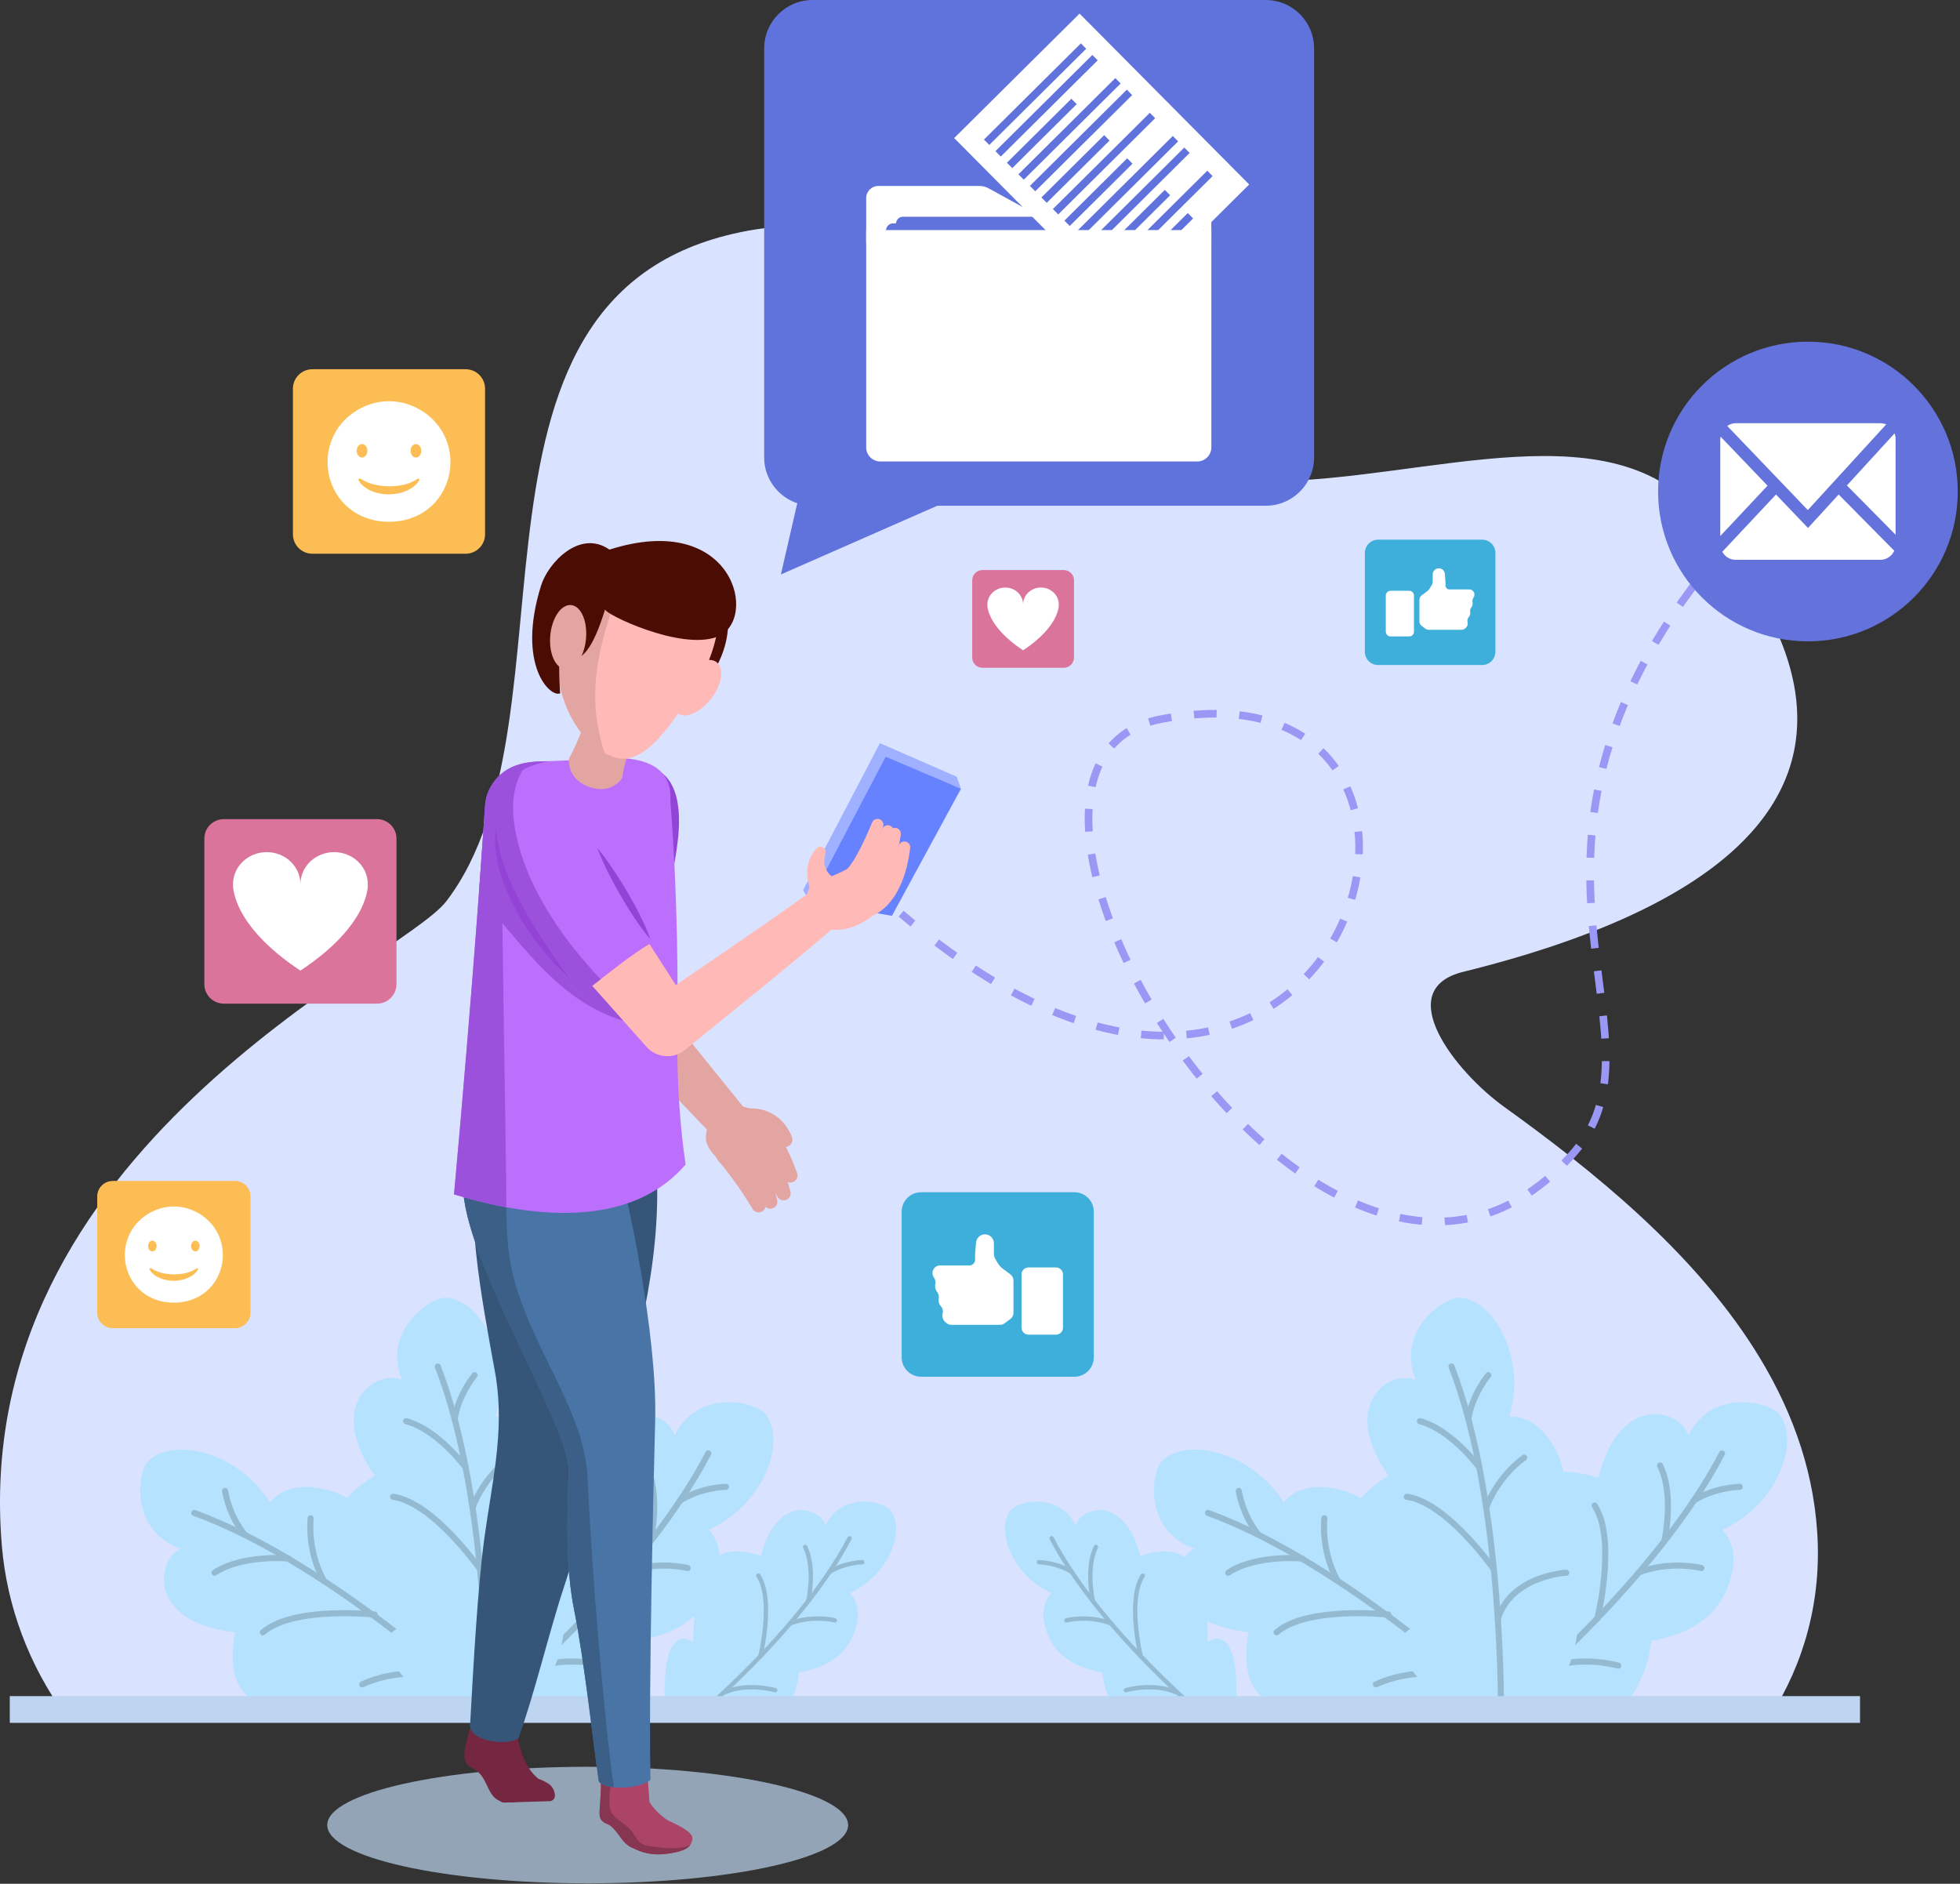 <svg width="514" height="494" viewBox="0 0 514 494" fill="none" xmlns="http://www.w3.org/2000/svg">
<rect x="0" y="0" width="514" height="494" fill="#333333" stroke="none"/>
<path d="M17.315 450.069H464.255C472.996 436.286 477.753 419.983 476.555 401.755C475.391 384.031 469.146 367.999 459.896 353.499C443.622 327.986 418.049 307.211 394.495 290.288C381.608 281.029 364.805 259.534 383.692 254.86C522.814 220.433 456.887 150.24 447.823 137.606C424.695 105.373 374.296 126.214 332.246 126.214C287.467 126.214 268.123 48.952 198.174 60.158C112.586 73.87 154.145 187.865 117.046 236.343C105.054 252.014 -8.455 300.953 0.503 405.565C1.838 421.123 7.506 436.657 17.315 450.069Z" fill="#D9E2FF"/>
<mask id="mask0_2037_15027" style="mask-type:luminance" maskUnits="userSpaceOnUse" x="25" y="331" width="450" height="118">
<path d="M474.122 331.09H25.496V448.171H474.122V331.09Z" fill="white"/>
</mask>
<g mask="url(#mask0_2037_15027)">
<path d="M182.6 458.705C182.6 458.705 206.594 460.827 209.54 438.579C218.301 436.957 223.004 432.889 224.628 425.948C225.39 422.696 224.755 419.806 222.869 417.723C233.182 413.109 237.584 401.048 233.482 396.004C231.685 393.795 220.96 391 216.456 400.053C215.316 395.405 203.72 391.524 199.569 407.994C188.784 404.66 181.954 407.516 181.833 430.546C171.954 425.032 174.615 450.722 174.615 450.722L182.6 458.705Z" fill="#B5E2FF"/>
<path d="M181.305 451.371C181.305 451.371 210.031 427.824 222.789 403.396" stroke="#94BAD1" stroke-width="1.141" stroke-miterlimit="10" stroke-linecap="round" stroke-linejoin="round"/>
<path d="M226.11 409.666C226.11 409.666 221.473 409.731 217.457 412.263" stroke="#94BAD1" stroke-width="1.141" stroke-miterlimit="10" stroke-linecap="round" stroke-linejoin="round"/>
<path d="M211.969 419.811C211.969 419.811 213.905 411.312 211.16 405.672" stroke="#94BAD1" stroke-width="1.141" stroke-miterlimit="10" stroke-linecap="round" stroke-linejoin="round"/>
<path d="M203.308 443.238C203.308 443.238 196.272 441.174 190.23 443.727" stroke="#94BAD1" stroke-width="1.141" stroke-miterlimit="10" stroke-linecap="round" stroke-linejoin="round"/>
<path d="M199.389 434.428C199.389 434.428 203.05 419.567 198.875 413.183" stroke="#94BAD1" stroke-width="1.141" stroke-miterlimit="10" stroke-linecap="round" stroke-linejoin="round"/>
<path d="M218.91 424.918C218.91 424.918 213.29 423.433 207.164 425.726" stroke="#94BAD1" stroke-width="1.141" stroke-miterlimit="10" stroke-linecap="round" stroke-linejoin="round"/>
<path d="M315.967 458.705C315.967 458.705 291.973 460.827 289.027 438.579C280.266 436.957 275.563 432.889 273.939 425.948C273.177 422.696 273.812 419.806 275.698 417.723C265.385 413.109 260.983 401.048 265.085 396.004C266.882 393.795 277.607 391 282.111 400.053C283.251 395.405 294.847 391.524 298.998 407.994C309.783 404.66 316.613 407.516 316.734 430.546C326.613 425.032 323.952 450.722 323.952 450.722L315.967 458.705Z" fill="#B5E2FF"/>
<path d="M317.262 451.371C317.262 451.371 288.536 427.824 275.777 403.396" stroke="#94BAD1" stroke-width="1.141" stroke-miterlimit="10" stroke-linecap="round" stroke-linejoin="round"/>
<path d="M272.457 409.666C272.457 409.666 277.094 409.731 281.11 412.263" stroke="#94BAD1" stroke-width="1.141" stroke-miterlimit="10" stroke-linecap="round" stroke-linejoin="round"/>
<path d="M286.593 419.811C286.593 419.811 284.656 411.312 287.401 405.672" stroke="#94BAD1" stroke-width="1.141" stroke-miterlimit="10" stroke-linecap="round" stroke-linejoin="round"/>
<path d="M295.254 443.238C295.254 443.238 302.29 441.174 308.332 443.727" stroke="#94BAD1" stroke-width="1.141" stroke-miterlimit="10" stroke-linecap="round" stroke-linejoin="round"/>
<path d="M299.176 434.428C299.176 434.428 295.515 419.567 299.69 413.183" stroke="#94BAD1" stroke-width="1.141" stroke-miterlimit="10" stroke-linecap="round" stroke-linejoin="round"/>
<path d="M279.656 424.918C279.656 424.918 285.276 423.433 291.402 425.726" stroke="#94BAD1" stroke-width="1.141" stroke-miterlimit="10" stroke-linecap="round" stroke-linejoin="round"/>
<path d="M134.995 442.163C134.995 442.163 133.488 408.54 102.13 408.58C98.261 396.747 91.755 390.987 81.842 390.023C77.196 389.572 73.313 390.986 70.776 393.983C62.477 380.555 44.956 376.693 38.73 383.309C36.003 386.207 34.119 401.578 47.491 406.139C41.267 408.579 38.039 425.356 61.618 428.054C58.998 443.61 64.218 452.541 96.136 448.442C90.329 463.145 125.416 454.701 125.416 454.701L134.995 442.163Z" fill="#B5E2FF"/>
<path d="M127.787 448.172C127.787 448.172 87.14 409.893 50.945 396.748" stroke="#94BAD1" stroke-width="1.595" stroke-miterlimit="10" stroke-linecap="round" stroke-linejoin="round"/>
<path d="M59.016 390.988C59.016 390.988 59.964 397.398 64.215 402.492" stroke="#94BAD1" stroke-width="1.595" stroke-miterlimit="10" stroke-linecap="round" stroke-linejoin="round"/>
<path d="M75.682 408.69C75.682 408.69 63.552 407.582 56.25 412.429" stroke="#94BAD1" stroke-width="1.595" stroke-miterlimit="10" stroke-linecap="round" stroke-linejoin="round"/>
<path d="M109.734 416.348C109.734 416.348 108.179 426.474 112.832 434.37" stroke="#94BAD1" stroke-width="1.595" stroke-miterlimit="10" stroke-linecap="round" stroke-linejoin="round"/>
<path d="M98.259 423.41C98.259 423.41 76.999 421.092 68.93 428.058" stroke="#94BAD1" stroke-width="1.595" stroke-miterlimit="10" stroke-linecap="round" stroke-linejoin="round"/>
<path d="M81.472 398.136C81.472 398.136 80.455 406.194 84.764 414.254" stroke="#94BAD1" stroke-width="1.595" stroke-miterlimit="10" stroke-linecap="round" stroke-linejoin="round"/>
<path d="M118.009 439.725C118.009 439.725 106.046 436.637 94.981 441.709" stroke="#94BAD1" stroke-width="1.595" stroke-miterlimit="10" stroke-linecap="round" stroke-linejoin="round"/>
<path d="M129.598 458.42C129.598 458.42 163.125 461.383 167.24 430.297C179.483 428.03 186.054 422.346 188.322 412.648C189.385 408.103 188.498 404.065 185.863 401.154C200.272 394.707 206.423 377.853 200.691 370.807C198.18 367.72 183.193 363.815 176.901 376.465C175.307 369.972 159.105 364.548 153.306 387.562C138.235 382.903 128.691 386.893 128.522 419.072C114.719 411.368 118.436 447.265 118.436 447.265L129.598 458.42Z" fill="#B5E2FF"/>
<path d="M127.785 448.173C127.785 448.173 167.924 415.272 185.752 381.138" stroke="#94BAD1" stroke-width="1.595" stroke-miterlimit="10" stroke-linecap="round" stroke-linejoin="round"/>
<path d="M190.389 389.898C190.389 389.898 183.911 389.988 178.297 393.528" stroke="#94BAD1" stroke-width="1.595" stroke-miterlimit="10" stroke-linecap="round" stroke-linejoin="round"/>
<path d="M170.633 404.072C170.633 404.072 173.339 392.196 169.504 384.314" stroke="#94BAD1" stroke-width="1.595" stroke-miterlimit="10" stroke-linecap="round" stroke-linejoin="round"/>
<path d="M158.531 436.808C158.531 436.808 148.7 433.924 140.258 437.491" stroke="#94BAD1" stroke-width="1.595" stroke-miterlimit="10" stroke-linecap="round" stroke-linejoin="round"/>
<path d="M153.05 424.498C153.05 424.498 158.165 403.732 152.332 394.812" stroke="#94BAD1" stroke-width="1.595" stroke-miterlimit="10" stroke-linecap="round" stroke-linejoin="round"/>
<path d="M180.33 411.209C180.33 411.209 172.477 409.133 163.918 412.337" stroke="#94BAD1" stroke-width="1.595" stroke-miterlimit="10" stroke-linecap="round" stroke-linejoin="round"/>
<path d="M400.835 442.163C400.835 442.163 399.328 408.54 367.97 408.58C364.101 396.747 357.595 390.987 347.682 390.023C343.036 389.572 339.152 390.986 336.616 393.983C328.316 380.555 310.796 376.693 304.57 383.309C301.843 386.207 299.959 401.578 313.331 406.139C307.107 408.579 303.879 425.356 327.458 428.054C324.838 443.61 330.057 452.541 361.975 448.442C356.169 463.145 391.256 454.701 391.256 454.701L400.835 442.163Z" fill="#B5E2FF"/>
<path d="M393.631 448.172C393.631 448.172 352.984 409.893 316.789 396.748" stroke="#94BAD1" stroke-width="1.595" stroke-miterlimit="10" stroke-linecap="round" stroke-linejoin="round"/>
<path d="M324.859 390.988C324.859 390.988 325.807 397.398 330.059 402.492" stroke="#94BAD1" stroke-width="1.595" stroke-miterlimit="10" stroke-linecap="round" stroke-linejoin="round"/>
<path d="M341.522 408.69C341.522 408.69 329.392 407.582 322.09 412.429" stroke="#94BAD1" stroke-width="1.595" stroke-miterlimit="10" stroke-linecap="round" stroke-linejoin="round"/>
<path d="M375.574 416.348C375.574 416.348 374.019 426.474 378.672 434.37" stroke="#94BAD1" stroke-width="1.595" stroke-miterlimit="10" stroke-linecap="round" stroke-linejoin="round"/>
<path d="M364.099 423.41C364.099 423.41 342.839 421.092 334.77 428.058" stroke="#94BAD1" stroke-width="1.595" stroke-miterlimit="10" stroke-linecap="round" stroke-linejoin="round"/>
<path d="M347.311 398.136C347.311 398.136 346.295 406.194 350.604 414.254" stroke="#94BAD1" stroke-width="1.595" stroke-miterlimit="10" stroke-linecap="round" stroke-linejoin="round"/>
<path d="M383.85 439.725C383.85 439.725 371.887 436.637 360.82 441.709" stroke="#94BAD1" stroke-width="1.595" stroke-miterlimit="10" stroke-linecap="round" stroke-linejoin="round"/>
<path d="M395.44 458.42C395.44 458.42 428.967 461.383 433.084 430.297C445.326 428.03 451.897 422.346 454.165 412.648C455.229 408.103 454.341 404.065 451.707 401.154C466.115 394.707 472.267 377.853 466.534 370.807C464.023 367.72 449.037 363.815 442.745 376.465C441.151 369.972 424.949 364.548 419.149 387.562C404.079 382.903 394.535 386.893 394.366 419.072C380.563 411.368 384.28 447.265 384.28 447.265L395.44 458.42Z" fill="#B5E2FF"/>
<path d="M393.633 448.173C393.633 448.173 433.772 415.272 451.599 381.138" stroke="#94BAD1" stroke-width="1.595" stroke-miterlimit="10" stroke-linecap="round" stroke-linejoin="round"/>
<path d="M456.241 389.898C456.241 389.898 449.763 389.988 444.148 393.528" stroke="#94BAD1" stroke-width="1.595" stroke-miterlimit="10" stroke-linecap="round" stroke-linejoin="round"/>
<path d="M436.485 404.072C436.485 404.072 439.191 392.196 435.355 384.314" stroke="#94BAD1" stroke-width="1.595" stroke-miterlimit="10" stroke-linecap="round" stroke-linejoin="round"/>
<path d="M424.383 436.808C424.383 436.808 414.552 433.924 406.109 437.491" stroke="#94BAD1" stroke-width="1.595" stroke-miterlimit="10" stroke-linecap="round" stroke-linejoin="round"/>
<path d="M418.902 424.498C418.902 424.498 424.018 403.732 418.184 394.812" stroke="#94BAD1" stroke-width="1.595" stroke-miterlimit="10" stroke-linecap="round" stroke-linejoin="round"/>
<path d="M446.182 411.209C446.182 411.209 438.329 409.133 429.77 412.337" stroke="#94BAD1" stroke-width="1.595" stroke-miterlimit="10" stroke-linecap="round" stroke-linejoin="round"/>
<path d="M135.986 451.516C135.986 451.516 160.297 428.239 139.614 404.668C145.971 393.963 146.021 385.275 140.217 377.18C137.498 373.386 133.875 371.395 129.949 371.461C134.587 356.373 125.955 340.644 116.877 340.316C112.9 340.173 100.093 348.878 105.467 361.944C99.532 358.866 84.781 367.487 98.279 387.008C84.848 395.282 81.564 405.091 105.669 426.41C90.78 431.724 120.242 452.567 120.242 452.567L135.986 451.516Z" fill="#B5E2FF"/>
<path d="M127.779 451.675C127.779 451.675 128.758 394.255 114.812 358.36" stroke="#94BAD1" stroke-width="1.595" stroke-miterlimit="10" stroke-linecap="round" stroke-linejoin="round"/>
<path d="M124.458 360.64C124.458 360.64 120.259 365.573 119.227 372.129" stroke="#94BAD1" stroke-width="1.595" stroke-miterlimit="10" stroke-linecap="round" stroke-linejoin="round"/>
<path d="M122.116 384.84C122.116 384.84 114.961 374.982 106.504 372.679" stroke="#94BAD1" stroke-width="1.595" stroke-miterlimit="10" stroke-linecap="round" stroke-linejoin="round"/>
<path d="M125.906 411.521C125.906 411.521 113.649 393.996 103.094 392.512" stroke="#94BAD1" stroke-width="1.595" stroke-miterlimit="10" stroke-linecap="round" stroke-linejoin="round"/>
<path d="M133.87 382.246C133.87 382.246 127.136 386.788 123.91 395.339" stroke="#94BAD1" stroke-width="1.595" stroke-miterlimit="10" stroke-linecap="round" stroke-linejoin="round"/>
<path d="M144.888 412.428C144.888 412.428 130.569 413.165 126.953 424.496" stroke="#94BAD1" stroke-width="1.595" stroke-miterlimit="10" stroke-linecap="round" stroke-linejoin="round"/>
<path d="M401.83 451.516C401.83 451.516 426.139 428.239 405.458 404.668C411.815 393.963 411.865 385.275 406.061 377.18C403.342 373.386 399.719 371.395 395.792 371.461C400.43 356.373 391.799 340.644 382.721 340.316C378.745 340.173 365.937 348.878 371.311 361.944C365.375 358.866 350.624 367.487 364.123 387.008C350.691 395.282 347.408 405.091 371.512 426.41C356.624 431.724 386.086 452.567 386.086 452.567L401.83 451.516Z" fill="#B5E2FF"/>
<path d="M393.623 451.675C393.623 451.675 394.602 394.255 380.656 358.36" stroke="#94BAD1" stroke-width="1.595" stroke-miterlimit="10" stroke-linecap="round" stroke-linejoin="round"/>
<path d="M390.302 360.64C390.302 360.64 386.103 365.573 385.07 372.129" stroke="#94BAD1" stroke-width="1.595" stroke-miterlimit="10" stroke-linecap="round" stroke-linejoin="round"/>
<path d="M387.958 384.84C387.958 384.84 380.804 374.982 372.348 372.679" stroke="#94BAD1" stroke-width="1.595" stroke-miterlimit="10" stroke-linecap="round" stroke-linejoin="round"/>
<path d="M391.75 411.521C391.75 411.521 379.492 393.996 368.938 392.512" stroke="#94BAD1" stroke-width="1.595" stroke-miterlimit="10" stroke-linecap="round" stroke-linejoin="round"/>
<path d="M399.714 382.246C399.714 382.246 392.979 386.788 389.754 395.339" stroke="#94BAD1" stroke-width="1.595" stroke-miterlimit="10" stroke-linecap="round" stroke-linejoin="round"/>
<path d="M410.732 412.428C410.732 412.428 396.413 413.165 392.797 424.496" stroke="#94BAD1" stroke-width="1.595" stroke-miterlimit="10" stroke-linecap="round" stroke-linejoin="round"/>
</g>
<path d="M487.781 444.785H2.566V451.804H487.781V444.785Z" fill="#BDD5F0"/>
<path d="M210.602 233.429L230.751 194.887L250.884 203.694L252.01 206.835L249.713 205.859L232.577 237.526L214.156 234.092L212.346 236.374L210.602 233.429Z" fill="#9EB0FF"/>
<path d="M212.348 236.374L233.903 240.17L252.013 206.836L232.267 198.452L212.348 236.374Z" fill="#6782FF"/>
<path opacity="0.7" d="M154.117 493.876C191.837 493.876 222.415 487.036 222.415 478.597C222.415 470.159 191.837 463.318 154.117 463.318C116.398 463.318 85.82 470.159 85.82 478.597C85.82 487.036 116.398 493.876 154.117 493.876Z" fill="#BDD5F0"/>
<path d="M135.248 449.98L133.628 459.175L125.051 457.457L126.653 447.109L135.248 449.98Z" fill="#E3A5A2"/>
<path d="M140.138 471.501C142.26 470.85 142.95 468.176 141.352 466.635C141.096 466.387 140.823 466.134 140.537 465.876C137.113 462.807 135.837 456.579 135.941 455.87C136.047 455.137 135.563 454.452 134.843 454.276L125.172 452.391C125.172 452.391 123.408 452.022 122.926 454.389C122.413 456.907 120.276 461.978 123.683 463.546C128.998 465.994 126.897 472.863 133.678 472.656C136.008 472.585 138.292 472.068 140.138 471.501Z" fill="#752741"/>
<path d="M143.721 467.679C141.346 466.22 136.852 464.489 132.134 468.096C131.161 468.84 130.648 470.046 130.686 471.272C130.711 472.087 131.392 472.727 132.207 472.702L144.145 472.336C144.932 472.312 145.549 471.656 145.525 470.869C145.485 469.572 144.826 468.358 143.721 467.679Z" fill="#752741"/>
<path d="M171.849 302.502C170.619 298.594 134.569 305.651 125.049 300.96C122.325 318.801 125.594 336.841 130.033 361.031C132.327 375.575 129.022 388.671 127.031 403.288C125.288 415.988 124.104 437.409 123.31 451.805C122.29 456.388 132.488 458.09 135.94 455.869C140.323 443.805 143.918 428.114 147.99 415.896C152.674 401.852 157.246 383.549 161.977 369.559C167.176 354.19 174.338 326.894 171.849 302.502Z" fill="#355679"/>
<path d="M175.464 477.51C173.504 476.594 170.339 473.208 170.294 472.319C170.198 470.447 169.883 466.935 169.83 466.057C169.761 464.893 169.093 464.893 167.93 464.814C165.729 464.662 161.313 464.819 158.585 465.519C157.668 465.754 157.567 466.308 157.592 467.255C157.684 470.956 157.104 474.595 157.256 476.034C157.385 477.256 158.107 477.933 159.39 478.384C160.375 478.731 161.681 480.327 162.65 481.713C163.773 483.318 164.873 484.27 166.166 484.716C169.771 486.535 173.165 486.638 177.283 485.715C180.672 484.956 181.235 483.898 181.606 482.299C181.603 482.287 181.596 482.277 181.592 482.265C181.756 480.587 178.595 478.975 175.464 477.51Z" fill="#AB4467"/>
<path d="M170.178 484.097C166.984 483.642 166.869 481.521 165.308 479.754C164.129 478.419 161.491 477.048 160.49 475.562C158.804 473.059 160.66 466.688 160.388 465.168C159.743 465.266 159.124 465.377 158.581 465.517C157.664 465.752 157.564 466.307 157.588 467.253C157.68 470.954 157.1 474.593 157.252 476.033C157.381 477.255 158.103 477.932 159.386 478.383C160.371 478.729 161.677 480.326 162.646 481.712C163.769 483.317 164.869 484.269 166.162 484.714C169.767 486.534 173.161 486.636 177.279 485.714C179.451 485.227 180.456 484.616 181 483.82C177.791 485.225 173.523 484.575 170.178 484.097Z" fill="#873651"/>
<path d="M170.592 466.767C170.046 442.43 171.462 386.639 171.818 372.391C172.382 349.852 164.565 312.922 160.973 300.96C146.107 305.718 136.44 304.457 121.479 309.167C119.961 326.583 145.545 367.27 148.944 383.315C149.672 386.749 147.352 406.275 150.543 422.083C153.19 435.192 155.558 456.817 157.004 467.024C157.8 469.142 166.607 469.678 170.592 466.767Z" fill="#4975A6"/>
<path d="M154.117 387.846C153.44 372.535 143.849 359.875 137.28 342.988C132.47 330.624 132.814 322.64 132.737 309.697C130.147 310.25 124.394 308.25 121.479 309.169C119.961 326.584 145.545 367.271 148.944 383.317C149.672 386.751 147.352 406.277 150.543 422.085C153.19 435.194 155.558 456.819 157.004 467.026C157.322 467.875 158.936 468.461 161.003 468.682C158.469 451.805 155.166 411.568 154.117 387.846Z" fill="#3B5F87"/>
<path d="M174.14 228.115L168.782 261.027L166.948 255.652L196.078 291.69C197.963 294.022 197.601 297.443 195.268 299.328C193.062 301.111 189.883 300.884 187.95 298.879L187.927 298.854L155.874 265.432C154.72 264.227 154.121 262.694 154.072 261.147L154.04 260.055L153.048 226.724C152.873 220.863 157.483 215.969 163.345 215.795C169.206 215.62 174.1 220.23 174.274 226.092C174.293 226.762 174.241 227.476 174.14 228.115Z" fill="#E3A5A2"/>
<path d="M173.011 248.74L177.242 224.16C177.819 220.21 179.959 207.904 173.771 202.847L166.894 205.393L151.512 214.175L151.835 247.86C158.904 248.259 165.997 248.767 173.011 248.74Z" fill="#9343D6"/>
<path d="M200.321 299.546C200.572 299.668 200.621 299.707 200.7 299.755C200.786 299.809 200.857 299.858 200.904 299.894C201.007 299.972 201.136 300.064 201.211 300.133C201.387 300.28 201.553 300.431 201.684 300.568C201.976 300.853 202.198 301.12 202.419 301.391C202.855 301.931 203.202 302.457 203.524 302.985C204.16 304.039 204.672 305.085 205.127 306.131C206.03 308.223 206.697 310.317 207.287 312.41C207.564 313.397 206.99 314.423 206.003 314.701C205.15 314.942 204.268 314.544 203.865 313.796L203.852 313.771C202.877 311.961 201.839 310.197 200.686 308.617C200.112 307.829 199.507 307.087 198.891 306.452C198.585 306.138 198.271 305.844 197.978 305.625C197.836 305.516 197.686 305.41 197.575 305.356C197.511 305.316 197.469 305.305 197.434 305.296C197.407 305.281 197.418 305.311 197.418 305.311C197.411 305.309 197.426 305.324 197.454 305.344C197.476 305.359 197.468 305.366 197.66 305.459C196.027 304.725 195.298 302.806 196.032 301.174C196.771 299.542 198.688 298.813 200.321 299.546Z" fill="#E3A5A2"/>
<path d="M201.145 294.98C201.471 295.106 201.49 295.135 201.599 295.188C201.707 295.246 201.766 295.285 201.828 295.324C201.957 295.406 202.085 295.492 202.171 295.56C202.375 295.711 202.537 295.852 202.686 295.989C202.988 296.265 203.246 296.531 203.469 296.794C203.936 297.322 204.302 297.836 204.656 298.352C205.346 299.381 205.906 300.407 206.433 301.433C207.456 303.487 208.281 305.55 209.034 307.62C209.384 308.585 208.887 309.649 207.923 310C207.088 310.303 206.178 309.97 205.721 309.249L205.709 309.229C204.585 307.454 203.405 305.73 202.14 304.164C201.502 303.394 200.849 302.653 200.185 302.023C199.854 301.719 199.518 301.42 199.211 301.21C199.057 301.094 198.909 301.01 198.792 300.953C198.732 300.922 198.681 300.903 198.66 300.909C198.638 300.899 198.65 300.918 198.662 300.933C198.662 300.933 198.667 300.942 198.715 300.972C198.765 300.997 198.725 300.992 198.988 301.095C197.3 300.499 196.414 298.649 197.01 296.96C197.605 295.27 199.457 294.385 201.145 294.98Z" fill="#E3A5A2"/>
<path d="M196.67 299.967C196.955 300.217 197.044 300.325 197.2 300.489L197.592 300.934C197.835 301.226 198.07 301.515 198.282 301.808C198.721 302.389 199.104 302.979 199.473 303.571C200.201 304.758 200.814 305.972 201.364 307.198C201.912 308.424 202.368 309.67 202.779 310.92C203.186 312.171 203.518 313.433 203.818 314.694C204.056 315.689 203.441 316.688 202.446 316.926C201.566 317.135 200.683 316.68 200.326 315.882L200.306 315.837C199.815 314.744 199.304 313.669 198.737 312.635C198.168 311.604 197.567 310.601 196.909 309.657C196.251 308.714 195.557 307.813 194.815 307.001C194.441 306.599 194.064 306.206 193.677 305.861C193.487 305.681 193.292 305.522 193.104 305.368C193.013 305.301 192.915 305.216 192.83 305.162C192.76 305.114 192.619 305.013 192.663 305.066C191.256 303.959 191.013 301.922 192.12 300.515C193.225 299.103 195.263 298.86 196.67 299.967Z" fill="#E3A5A2"/>
<path d="M193.628 300.595C194.4 301.868 195.026 303.031 195.672 304.26C196.306 305.475 196.916 306.696 197.496 307.93C198.659 310.394 199.722 312.896 200.686 315.429C201.05 316.385 200.569 317.456 199.613 317.82C198.759 318.145 197.815 317.797 197.363 317.04L197.356 317.028C196.017 314.789 194.596 312.606 193.097 310.488C192.349 309.429 191.576 308.389 190.791 307.367C190.013 306.362 189.178 305.313 188.403 304.435C187.215 303.086 187.344 301.031 188.691 299.841C190.039 298.652 192.095 298.781 193.285 300.128C193.411 300.27 193.532 300.44 193.628 300.595Z" fill="#E3A5A2"/>
<path d="M185.316 299.714C184.092 295.984 188.604 289.631 188.604 289.631C195.65 289.346 199.151 291.634 201.077 293.553L202.71 302.53C202.71 302.53 199.363 305.016 199.357 305.021C197.9 306.103 196.226 307.117 194.368 307.237C191.842 307.398 186.471 303.235 185.316 299.714Z" fill="#E3A5A2"/>
<path d="M204.156 299.688C203.77 299.132 203.115 298.369 202.486 297.883C201.838 297.363 201.134 296.998 200.428 296.79C199.719 296.587 199.021 296.492 198.287 296.587C197.57 296.627 196.821 296.874 196.082 297.13L196.011 297.154C194.309 297.742 192.451 296.838 191.863 295.135C191.275 293.433 192.179 291.576 193.882 290.987C194.087 290.916 194.314 290.865 194.522 290.837C195.865 290.661 197.236 290.556 198.649 290.778C200.047 290.939 201.439 291.44 202.65 292.134C203.87 292.831 204.909 293.751 205.731 294.769C206.135 295.285 206.508 295.812 206.825 296.37C207.16 296.944 207.401 297.445 207.685 298.189C208.059 299.172 207.568 300.272 206.586 300.648C205.75 300.967 204.828 300.659 204.341 299.954L204.156 299.688Z" fill="#E3A5A2"/>
<path d="M179.787 305.373C178.395 295.745 177.457 284.007 177.63 270.798C178.092 235.563 175.798 210.062 175.798 210.062C176.161 204.677 173.829 199.454 163.143 198.8L143.708 199.618C138.198 199.632 131.571 200.148 128.163 207.355C127.572 208.604 127.287 209.975 127.197 211.354C126.636 219.979 124.076 257.968 119.07 313.214C133.334 317.517 163.411 324.47 179.787 305.373Z" fill="#BB6FFC"/>
<path d="M175.544 269.406C165.073 260.568 154.789 251.443 147.18 239.946C143.27 234.037 141.224 226.383 136.58 221.056C133.679 217.729 129.645 217.563 126.633 219.726C126.367 223.564 126.022 228.433 125.594 234.237C125.841 234.637 126.324 235.431 127.01 236.524C139.727 251.029 151.513 269.406 175.544 269.406Z" fill="#9B51DB"/>
<path d="M131.937 208.479C133.248 203.859 136.451 201.147 143.853 199.61L143.708 199.617C138.198 199.632 131.571 200.147 128.163 207.355C127.572 208.603 127.287 209.974 127.197 211.354C126.636 219.979 124.076 257.968 119.07 313.215C122.352 314.166 127.196 315.6 132.749 316.579C133.052 312.994 130.797 212.498 131.937 208.479Z" fill="#9B51DB"/>
<path d="M149.239 198.909C149.239 198.909 148.397 204.126 154.425 206.331C160.453 208.536 163.175 204.008 163.175 204.008C163.175 204.008 164.08 195.435 169.624 188.192C169.335 183.92 159.636 179.438 154.955 183.288C153.626 190.902 149.239 198.909 149.239 198.909Z" fill="#E3A5A2"/>
<path d="M189.52 156.667C189.52 156.667 196.032 168.362 181.13 183.976L178.598 182.231L189.52 156.667Z" fill="#4B0D03"/>
<path d="M186.507 183.194C183.671 186.891 179.7 188.607 177.639 187.025C175.578 185.445 176.206 181.165 179.042 177.468C181.879 173.771 185.849 172.055 187.911 173.636C189.972 175.218 189.343 179.496 186.507 183.194Z" fill="#FFB9B6"/>
<path d="M156.087 147.002C162.169 143.426 184.05 146.607 186.941 152.799C190.415 160.238 187.74 171.088 183.124 178.755C176.858 189.158 169.111 201.151 161.304 198.65C149.692 194.931 143.273 177.417 147.382 165.584C148.775 161.57 152.295 149.231 156.087 147.002Z" fill="#FFB9B6"/>
<path d="M156.841 190.709C153.888 174.616 160.308 160.524 165.513 145.519C161.524 145.416 158.012 145.868 156.086 147C152.294 149.229 148.775 161.57 147.382 165.583C143.611 176.44 148.709 192.073 158.545 197.45C157.805 195.199 157.244 192.911 156.841 190.709Z" fill="#E3A5A2"/>
<path d="M159.831 144.133C152.051 138.698 143.753 147.598 141.901 153.529C135.34 174.55 144.406 183.087 146.913 181.798C146.913 181.798 146.482 177.969 146.659 168.568C146.659 168.568 151.891 182.053 158.683 159.782C158.338 160.914 178.416 170.665 188.071 166.991C199.139 162.782 192.649 133.647 159.831 144.133Z" fill="#4B0D03"/>
<path d="M144.309 166.645C143.885 171.286 145.637 175.239 148.225 175.476C150.811 175.712 153.254 172.143 153.678 167.502C154.103 162.861 152.35 158.908 149.763 158.671C147.175 158.435 144.734 162.006 144.309 166.645Z" fill="#E3A5A2"/>
<path d="M154.585 223.054L181.185 264.478L170.453 262.942L190.576 249.22L200.589 242.318L205.554 238.851C207.185 237.703 208.863 236.513 210.32 235.428L210.446 235.334C212.962 233.461 216.521 233.982 218.395 236.498C220.168 238.879 219.78 242.208 217.604 244.144C215.919 245.636 214.379 246.925 212.792 248.256L208.065 252.18L198.605 259.938L179.631 275.336C176.579 277.812 172.14 277.432 169.549 274.53L168.899 273.798L136.174 237.022C131.919 232.24 132.346 224.912 137.128 220.657C141.91 216.401 149.237 216.828 153.493 221.61C153.884 222.053 154.27 222.573 154.585 223.054Z" fill="#FFB9B6"/>
<path d="M216.402 224.086C216.263 224.654 216.125 225.467 216.18 226.122C216.218 226.804 216.369 227.433 216.637 227.975C216.913 228.518 217.213 228.99 217.656 229.399C218.052 229.815 218.57 230.168 219.077 230.501C220.804 231.633 221.286 233.952 220.152 235.678C219.02 237.405 216.701 237.887 214.976 236.753C214.496 236.439 214.113 236.035 213.834 235.576L213.677 235.314C213.073 234.313 212.528 233.277 212.176 232.121C211.788 230.997 211.645 229.759 211.671 228.59C211.699 227.41 211.969 226.275 212.388 225.264C212.824 224.227 213.337 223.399 214.128 222.499C214.628 221.93 215.494 221.873 216.062 222.373C216.458 222.721 216.606 223.246 216.49 223.725L216.402 224.086Z" fill="#FFB9B6"/>
<path d="M212.626 231.841C211.913 233.477 211.179 235.329 211.371 237.702C211.512 239.439 214.987 243.326 216.941 243.663C221.661 244.476 225.571 242.506 228.241 240.591C230.392 239.049 232.705 236.375 233.841 235.353C234.378 234.871 233.713 234.144 233.126 233.721L224.203 226.479C221.755 228.819 212.626 231.841 212.626 231.841Z" fill="#FFB9B6"/>
<path d="M222.231 227.787C222.11 227.889 222.158 227.852 222.145 227.866C222.137 227.878 222.157 227.858 222.168 227.85C222.191 227.832 222.219 227.809 222.256 227.769C222.323 227.706 222.401 227.617 222.481 227.529C222.638 227.346 222.803 227.143 222.964 226.922C223.29 226.489 223.605 226.003 223.915 225.514C224.53 224.523 225.103 223.465 225.659 222.392C226.756 220.232 227.753 217.981 228.695 215.702L228.699 215.694C229.026 214.906 229.931 214.53 230.719 214.858C231.455 215.162 231.829 215.979 231.609 216.726C230.889 219.148 230.111 221.562 229.191 223.963C228.719 225.163 228.225 226.36 227.645 227.558C227.348 228.157 227.045 228.756 226.682 229.363C226.506 229.667 226.31 229.973 226.093 230.287C225.981 230.445 225.87 230.603 225.73 230.774C225.668 230.855 225.592 230.946 225.506 231.042L225.365 231.193C225.294 231.261 225.288 231.279 225.107 231.431C224.1 232.225 222.642 232.051 221.848 231.046C221.052 230.04 221.225 228.58 222.231 227.787Z" fill="#FFB9B6"/>
<path d="M224.686 229.503C224.533 229.552 224.532 229.558 224.532 229.558C224.52 229.566 224.509 229.576 224.525 229.568C224.546 229.557 224.553 229.566 224.591 229.544C224.657 229.509 224.729 229.478 224.818 229.415C224.984 229.317 225.178 229.158 225.364 228.994C225.746 228.669 226.12 228.236 226.482 227.787C227.201 226.871 227.847 225.806 228.439 224.697C229.015 223.572 229.547 222.401 230.024 221.195C230.506 219.989 230.926 218.748 231.341 217.502L231.352 217.471C231.622 216.662 232.496 216.224 233.306 216.494C234.062 216.746 234.492 217.532 234.326 218.293C233.733 220.98 233.016 223.665 231.95 226.315C231.4 227.637 230.777 228.954 229.957 230.242C229.537 230.884 229.091 231.523 228.512 232.139C228.225 232.449 227.925 232.753 227.549 233.051C227.377 233.199 227.164 233.348 226.946 233.492C226.844 233.563 226.696 233.641 226.571 233.71C226.514 233.744 226.426 233.786 226.337 233.826C226.255 233.862 226.182 233.901 225.948 233.974C224.714 234.321 223.433 233.603 223.085 232.37C222.734 231.133 223.452 229.852 224.686 229.503Z" fill="#FFB9B6"/>
<path d="M227.762 231.905C227.53 232.042 227.606 232.006 227.559 232.038C227.527 232.07 227.55 232.05 227.55 232.05C227.55 232.05 227.577 232.038 227.609 232.007C227.662 231.972 227.742 231.878 227.816 231.803C227.97 231.627 228.137 231.42 228.298 231.182C228.626 230.723 228.932 230.178 229.231 229.627C229.819 228.505 230.324 227.276 230.806 226.037C231.744 223.532 232.512 220.911 233.202 218.261L233.205 218.249C233.42 217.424 234.264 216.928 235.09 217.143C235.866 217.346 236.35 218.11 236.226 218.887C235.772 221.667 235.237 224.445 234.483 227.226C234.087 228.616 233.665 230.007 233.093 231.407C232.795 232.108 232.488 232.809 232.078 233.524C231.881 233.881 231.651 234.244 231.383 234.617C231.235 234.809 231.105 234.992 230.909 235.2C230.824 235.297 230.725 235.402 230.594 235.52C230.526 235.58 230.492 235.619 230.388 235.701C230.271 235.784 230.28 235.803 229.973 235.984C228.846 236.595 227.437 236.178 226.826 235.051C226.218 233.924 226.636 232.516 227.762 231.905Z" fill="#FFB9B6"/>
<path d="M227.001 235.911C226.911 235.94 227.12 235.887 227.214 235.85C227.331 235.818 227.471 235.747 227.601 235.7C227.868 235.572 228.145 235.437 228.415 235.261C228.963 234.933 229.484 234.501 229.987 234.036C230.988 233.088 231.852 231.906 232.576 230.613C233.334 229.338 233.896 227.913 234.429 226.472L235.101 224.243L235.641 221.955L235.663 221.859C235.858 221.031 236.689 220.516 237.519 220.711C238.306 220.896 238.808 221.661 238.69 222.446L238.306 224.956C238.144 225.791 237.946 226.624 237.764 227.46C237.302 229.117 236.791 230.782 236.013 232.386C235.269 233.995 234.322 235.566 233.065 236.973C232.428 237.67 231.742 238.341 230.938 238.925C230.546 239.225 230.115 239.495 229.665 239.751C229.425 239.872 229.206 239.998 228.941 240.109C228.659 240.227 228.486 240.315 228.001 240.446C226.75 240.721 225.511 239.93 225.235 238.678C224.958 237.424 225.749 236.186 227.001 235.911Z" fill="#FFB9B6"/>
<path d="M154.859 258.857C160.076 254.855 165.304 250.474 171.04 247.107L155.443 220.334C155.443 220.334 152.008 198.625 144.97 200.164C137.932 201.703 134.308 204.62 134.308 204.62C134.308 204.62 116.952 218.501 152.168 260.944C153.066 260.25 153.958 259.549 154.859 258.857Z" fill="#BB6FFC"/>
<path d="M144.649 240.527C140.989 234.8 137.896 228.575 136.113 221.993C134.648 216.586 133.113 208.557 137.053 201.943C129.661 205.051 120.035 222.219 152.167 260.945C153.064 260.25 153.955 259.547 154.856 258.857C155.737 258.182 156.621 257.493 157.504 256.801C152.76 251.752 148.385 246.37 144.649 240.527Z" fill="#9B51DB"/>
<path d="M156.656 222.417C158.164 224.206 159.508 226.091 160.799 228.007C162.099 229.918 163.305 231.884 164.482 233.865C165.651 235.852 166.765 237.87 167.795 239.938C168.83 242.004 169.795 244.109 170.58 246.32C169.044 244.547 167.689 242.668 166.403 240.75C165.112 238.833 163.906 236.869 162.753 234.872C161.61 232.87 160.495 230.851 159.475 228.778C158.446 226.71 157.469 224.611 156.656 222.417Z" fill="#9343D6"/>
<path d="M148.986 256.171C146.187 253.733 143.718 250.946 141.436 248.022C139.166 245.086 137.075 241.994 135.318 238.7C133.587 235.4 132.028 231.978 131.045 228.355C130.075 224.743 129.566 220.963 129.973 217.272C130.384 220.964 131.297 224.473 132.512 227.885C133.763 231.286 135.359 234.55 137.079 237.744C137.537 238.528 137.962 239.333 138.403 240.128L139.815 242.464C140.751 244.027 141.735 245.564 142.738 247.09C144.754 250.139 146.831 253.16 148.986 256.171Z" fill="#9343D6"/>
<path d="M204.785 150.642L212.199 118.387L256.013 128.134L204.785 150.642Z" fill="#6072DB"/>
<path d="M331.934 132.624H213.083C206.08 132.624 200.402 126.946 200.402 119.943V12.681C200.402 5.678 206.08 0 213.083 0H331.934C338.937 0 344.615 5.678 344.615 12.681V119.943C344.615 126.946 338.937 132.624 331.934 132.624Z" fill="#6072DB"/>
<path d="M317.663 63.667L317.662 58.807C317.841 56.589 316.089 54.69 313.864 54.69H268.918L259.221 49.365C258.505 48.973 257.702 48.767 256.886 48.767H230.325C228.573 48.767 227.152 50.187 227.152 51.94V63.667H317.663Z" fill="white"/>
<path d="M308.135 87.008H239.379C238.372 87.008 237.48 86.191 237.387 85.177L234.978 58.95C234.872 57.791 235.664 56.847 236.748 56.847H310.766C311.85 56.847 312.642 57.791 312.536 58.95L310.127 85.177C310.034 86.191 309.142 87.008 308.135 87.008Z" fill="#6072DB"/>
<path d="M310.656 90.863H237.041C235.963 90.863 235.008 89.987 234.909 88.902L232.331 60.822C232.216 59.581 233.065 58.571 234.225 58.571H313.472C314.632 58.571 315.481 59.583 315.367 60.822L312.789 88.902C312.688 89.987 311.733 90.863 310.656 90.863Z" fill="#6072DB"/>
<path d="M312.695 94.454H235.007C233.87 94.454 232.862 93.53 232.756 92.384L230.034 62.751C229.914 61.441 230.809 60.375 232.034 60.375H315.666C316.891 60.375 317.785 61.441 317.666 62.751L314.944 92.384C314.839 93.53 313.832 94.454 312.695 94.454Z" fill="#6072DB"/>
<path d="M283.11 3.566L250.23 36.204L294.714 81.016L327.593 48.378L283.11 3.566Z" fill="white"/>
<path d="M283.453 11.374L258.035 36.605L259.434 38.015L284.852 12.783L283.453 11.374Z" fill="#6072DB"/>
<path d="M286.465 14.41L261.047 39.642L262.446 41.051L287.864 15.819L286.465 14.41Z" fill="#6072DB"/>
<path d="M280.96 25.902L264.062 42.675L265.462 44.084L282.359 27.311L280.96 25.902Z" fill="#6072DB"/>
<path d="M292.492 20.481L267.074 45.713L268.473 47.122L293.891 21.891L292.492 20.481Z" fill="#6072DB"/>
<path d="M295.508 23.517L270.09 48.749L271.489 50.158L296.907 24.927L295.508 23.517Z" fill="#6072DB"/>
<path d="M289.566 35.441L273.102 51.784L274.501 53.194L290.965 36.85L289.566 35.441Z" fill="#6072DB"/>
<path d="M301.535 29.589L276.117 54.82L277.516 56.23L302.934 30.998L301.535 29.589Z" fill="#6072DB"/>
<path d="M295.597 41.513L279.133 57.856L280.532 59.266L296.996 42.922L295.597 41.513Z" fill="#6072DB"/>
<path d="M307.562 35.661L282.145 60.893L283.544 62.302L308.962 37.07L307.562 35.661Z" fill="#6072DB"/>
<path d="M310.574 38.697L285.156 63.929L286.555 65.338L311.973 40.106L310.574 38.697Z" fill="#6072DB"/>
<path d="M305.462 49.8L288.172 66.964L289.571 68.373L306.862 51.209L305.462 49.8Z" fill="#6072DB"/>
<path d="M316.602 44.768L291.184 70L292.583 71.409L318.001 46.178L316.602 44.768Z" fill="#6072DB"/>
<path d="M311.49 55.872L294.199 73.036L295.598 74.446L312.889 57.282L311.49 55.872Z" fill="#6072DB"/>
<path d="M313.966 121.018H230.861C228.813 121.018 227.152 119.358 227.152 117.309V60.343H317.674V117.309C317.675 119.358 316.014 121.018 313.966 121.018Z" fill="white"/>
<path d="M98.88 263.19H58.683C55.87 263.19 53.59 260.909 53.59 258.096V219.903C53.59 217.09 55.87 214.81 58.683 214.81H98.88C101.693 214.81 103.973 217.09 103.973 219.903V258.096C103.973 260.909 101.693 263.19 98.88 263.19Z" fill="#DB749B"/>
<path d="M96.457 231.858C96.457 227.222 92.501 223.465 87.621 223.465C82.742 223.465 78.784 227.222 78.784 231.858C78.784 227.222 74.828 223.465 69.947 223.465C65.067 223.465 61.111 227.222 61.111 231.858C61.111 231.858 60.288 242.279 78.784 254.534C97.281 242.279 96.457 231.858 96.457 231.858Z" fill="white"/>
<path d="M278.955 175.122H257.656C256.166 175.122 254.957 173.914 254.957 172.423V152.186C254.957 150.696 256.166 149.487 257.656 149.487H278.955C280.446 149.487 281.654 150.696 281.654 152.186V172.424C281.654 173.914 280.446 175.122 278.955 175.122Z" fill="#DB749B"/>
<path d="M277.667 158.521C277.667 156.065 275.57 154.073 272.984 154.073C270.398 154.073 268.302 156.065 268.302 158.521C268.302 156.065 266.205 154.073 263.619 154.073C261.033 154.073 258.937 156.065 258.937 158.521C258.937 158.521 258.5 164.043 268.302 170.537C278.103 164.043 277.667 158.521 277.667 158.521Z" fill="white"/>
<path d="M281.747 361.031H241.55C238.737 361.031 236.457 358.751 236.457 355.938V317.746C236.457 314.932 238.737 312.652 241.55 312.652H281.747C284.56 312.652 286.841 314.932 286.841 317.746V355.939C286.841 358.751 284.56 361.031 281.747 361.031Z" fill="#3EAFDB"/>
<path d="M269.718 349.996H276.929C277.941 349.996 278.761 349.175 278.761 348.164V334.207C278.761 333.195 277.941 332.375 276.929 332.375H269.718C268.707 332.375 267.887 333.195 267.887 334.207V348.164C267.887 349.175 268.706 349.996 269.718 349.996Z" fill="white"/>
<path d="M246.498 331.852H254.224C255.05 331.852 255.719 331.169 255.719 330.326V328.976C255.722 328.912 255.724 328.848 255.727 328.785L255.953 325.898C256.051 324.649 257.071 323.687 258.297 323.687C259.596 323.687 260.649 324.762 260.649 326.09V328.85C260.649 329.31 260.778 329.762 261.022 330.15L261.675 331.253C262.002 331.809 262.435 332.291 262.948 332.674C263.781 333.295 264.994 334.206 264.994 334.206C265.487 334.584 265.777 335.176 265.777 335.806V344.26C265.777 344.891 265.486 345.486 264.989 345.864L263.469 347.021C263.13 347.278 262.721 347.417 262.3 347.417H249.447C249.052 347.417 248.66 347.292 248.333 347.064C247.103 346.202 247.025 345.169 247.213 344.404C247.379 343.731 247.188 343.049 246.738 342.531C246.163 341.87 246.096 341.145 246.178 340.575C246.267 339.959 246.159 339.323 245.783 338.832C245.168 338.035 245.166 337.22 245.293 336.634C245.418 336.07 245.248 335.487 244.913 335.021C243.979 333.697 244.902 331.852 246.498 331.852Z" fill="white"/>
<path d="M361.39 174.393H388.697C390.608 174.393 392.156 172.843 392.156 170.932V144.986C392.156 143.075 390.607 141.525 388.697 141.525H361.39C359.479 141.525 357.93 143.075 357.93 144.986V170.932C357.93 172.845 359.479 174.393 361.39 174.393Z" fill="#3EAFDB"/>
<path d="M369.562 166.895H364.663C363.975 166.895 363.418 166.337 363.418 165.651V156.169C363.418 155.482 363.975 154.926 364.663 154.926H369.562C370.249 154.926 370.806 155.483 370.806 156.169V165.651C370.806 166.339 370.249 166.895 369.562 166.895Z" fill="white"/>
<path d="M385.339 154.573H380.09C379.53 154.573 379.075 154.108 379.075 153.535V152.619C379.073 152.576 379.071 152.532 379.069 152.489L378.916 150.527C378.85 149.678 378.156 149.024 377.324 149.024C376.441 149.024 375.726 149.755 375.726 150.657V152.532C375.726 152.845 375.637 153.151 375.472 153.416L375.029 154.165C374.806 154.542 374.513 154.87 374.164 155.13C373.597 155.552 372.774 156.171 372.774 156.171C372.44 156.428 372.242 156.83 372.242 157.257V163.001C372.242 163.43 372.441 163.833 372.777 164.09L373.809 164.877C374.039 165.051 374.317 165.145 374.603 165.145H383.335C383.604 165.145 383.87 165.061 384.091 164.905C384.928 164.319 384.98 163.618 384.853 163.097C384.741 162.641 384.87 162.176 385.176 161.824C385.567 161.375 385.613 160.883 385.556 160.496C385.496 160.077 385.569 159.645 385.825 159.312C386.243 158.769 386.245 158.216 386.158 157.819C386.073 157.436 386.189 157.04 386.417 156.724C387.05 155.826 386.421 154.573 385.339 154.573Z" fill="white"/>
<path d="M122.11 145.208H81.914C79.1 145.208 76.82 142.928 76.82 140.115V101.922C76.82 99.108 79.1 96.828 81.914 96.828H122.11C124.924 96.828 127.204 99.108 127.204 101.922V140.115C127.203 142.928 124.922 145.208 122.11 145.208Z" fill="#FCBD55"/>
<path d="M117.374 116.303C120.403 125.828 114.103 136.831 102.013 136.831C89.923 136.831 83.623 125.828 86.652 116.303C88.825 109.472 95.479 105.207 102.013 105.207C108.547 105.207 115.201 109.472 117.374 116.303Z" fill="white"/>
<path d="M109.925 125.97C109.149 127.288 107.811 128.2 106.426 128.775C105.025 129.363 103.512 129.616 102.009 129.641C100.505 129.642 98.987 129.399 97.578 128.822C96.182 128.257 94.831 127.342 94.053 126.006C93.953 125.835 94.011 125.617 94.181 125.516C94.305 125.443 94.454 125.454 94.564 125.529L94.582 125.541C95.689 126.301 96.902 126.753 98.158 127.067C99.416 127.365 100.71 127.511 102.01 127.526C103.311 127.54 104.611 127.401 105.879 127.115C107.144 126.812 108.369 126.356 109.481 125.579L109.494 125.57C109.631 125.474 109.818 125.508 109.913 125.643C109.983 125.744 109.983 125.872 109.925 125.97Z" fill="#FCBD55"/>
<path d="M110.475 118.218C110.475 119.193 109.85 119.982 109.078 119.982C108.305 119.982 107.68 119.193 107.68 118.218C107.68 117.243 108.305 116.453 109.078 116.453C109.85 116.453 110.475 117.243 110.475 118.218Z" fill="#FCBD55"/>
<path d="M96.339 118.218C96.339 119.193 95.713 119.982 94.941 119.982C94.169 119.982 93.543 119.193 93.543 118.218C93.543 117.243 94.169 116.453 94.941 116.453C95.713 116.453 96.339 117.243 96.339 118.218Z" fill="#FCBD55"/>
<path d="M61.629 348.294H29.559C27.316 348.294 25.496 346.475 25.496 344.231V313.759C25.496 311.515 27.316 309.695 29.559 309.695H61.629C63.873 309.695 65.693 311.515 65.693 313.759V344.231C65.693 346.475 63.873 348.294 61.629 348.294Z" fill="#FCBD55"/>
<path d="M57.845 325.232C60.263 332.831 55.235 341.609 45.591 341.609C35.945 341.609 30.919 332.831 33.336 325.232C35.069 319.783 40.378 316.38 45.591 316.38C50.803 316.38 56.113 319.781 57.845 325.232Z" fill="white"/>
<path d="M51.906 332.943C51.287 333.995 50.22 334.723 49.115 335.182C47.997 335.652 46.79 335.853 45.591 335.873C44.392 335.875 43.181 335.68 42.055 335.22C40.942 334.77 39.865 334.039 39.242 332.973C39.163 332.836 39.208 332.661 39.344 332.582C39.442 332.524 39.562 332.533 39.65 332.593L39.664 332.602C40.549 333.208 41.516 333.569 42.516 333.819C43.519 334.057 44.553 334.173 45.59 334.186C47.656 334.176 49.77 333.843 51.55 332.632L51.563 332.624C51.673 332.549 51.822 332.578 51.897 332.687C51.952 332.766 51.952 332.866 51.906 332.943Z" fill="#FCBD55"/>
<path d="M52.345 326.759C52.345 327.536 51.846 328.166 51.229 328.166C50.613 328.166 50.113 327.536 50.113 326.759C50.113 325.981 50.613 325.352 51.229 325.352C51.846 325.352 52.345 325.983 52.345 326.759Z" fill="#FCBD55"/>
<path d="M41.064 326.759C41.064 327.536 40.564 328.166 39.948 328.166C39.332 328.166 38.832 327.536 38.832 326.759C38.832 325.981 39.332 325.352 39.948 325.352C40.564 325.352 41.064 325.983 41.064 326.759Z" fill="#FCBD55"/>
<path d="M236.316 239.595C237.349 240.481 238.378 241.344 239.4 242.189" stroke="#9A97F5" stroke-width="2" stroke-miterlimit="10"/>
<path d="M245.664 247.158C355.854 330.917 398.771 170.893 304.704 188.539C241.523 200.392 348.761 376.546 412.944 302.023C440.562 269.955 382.871 220.929 455.766 139.443" stroke="#9A97F5" stroke-width="2" stroke-miterlimit="10" stroke-dasharray="5.95 5.95"/>
<path d="M458.445 136.495C459.346 135.52 460.265 134.543 461.203 133.559" stroke="#9A97F5" stroke-width="2" stroke-miterlimit="10"/>
<path d="M474.119 168.186C495.82 168.186 513.413 150.594 513.413 128.892C513.413 107.19 495.82 89.598 474.119 89.598C452.417 89.598 434.824 107.19 434.824 128.892C434.824 150.594 452.417 168.186 474.119 168.186Z" fill="#6373DB"/>
<path d="M474.093 133.763L494.647 111.292C494.179 111.097 493.668 110.985 493.129 110.985H455.107C454.301 110.985 453.592 111.285 452.965 111.698L474.093 133.763Z" fill="white"/>
<path d="M496.838 113.649L484.34 127.307L497.102 140.218V114.959C497.102 114.494 496.984 114.064 496.838 113.649Z" fill="white"/>
<path d="M463.522 127.361L451.223 114.514C451.204 114.667 451.133 114.801 451.133 114.958V140.574L463.522 127.361Z" fill="white"/>
<path d="M482.175 129.676L474.142 138.454L465.744 129.681L451.664 144.697C452.338 145.931 453.603 146.8 455.107 146.8H493.13C494.752 146.8 496.138 145.821 496.756 144.426L482.175 129.676Z" fill="white"/>
</svg>

